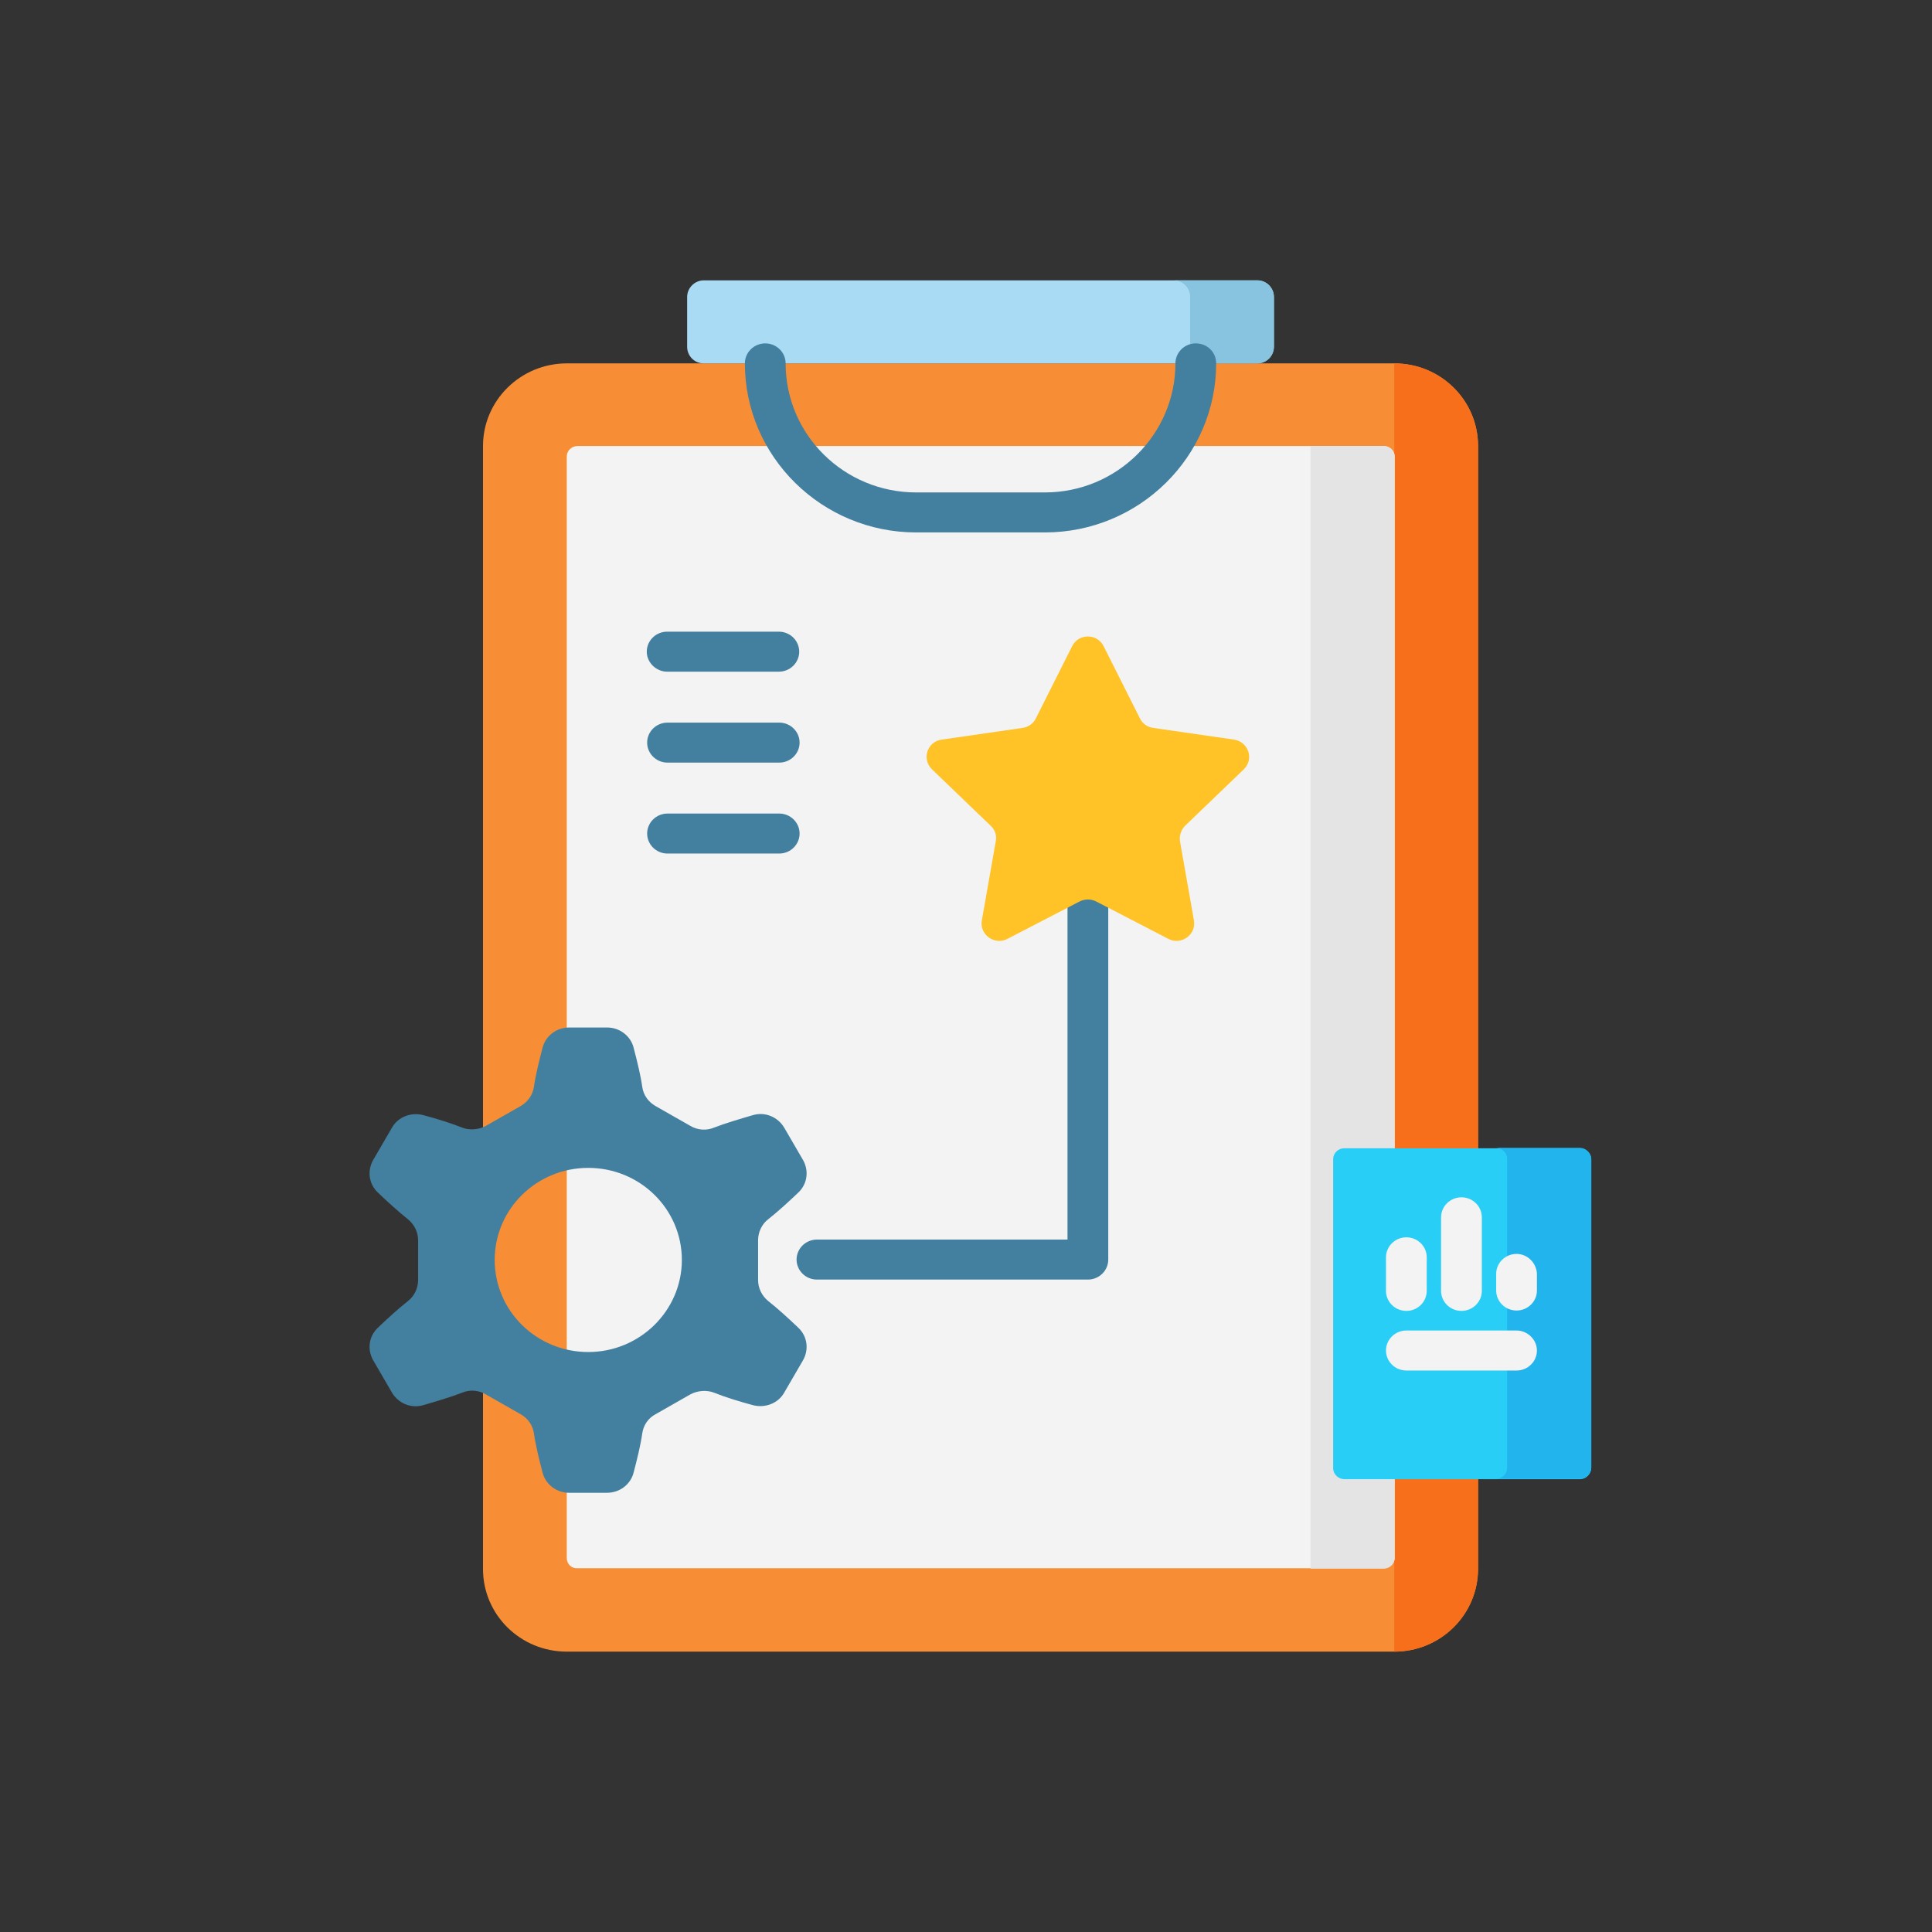 <?xml version="1.0" encoding="utf-8"?>
<!-- Generator: Adobe Illustrator 19.0.0, SVG Export Plug-In . SVG Version: 6.00 Build 0)  -->
<svg version="1.1" id="Layer_1" xmlns="http://www.w3.org/2000/svg" xmlns:xlink="http://www.w3.org/1999/xlink" x="0px" y="0px"
	 viewBox="-49 141 512 512" style="enable-background:new -49 141 512 512;" xml:space="preserve">
<rect x="-49" y="141" width="512" height="512" fill="#333333" stroke="none"/>
<style type="text/css">
	.st0{fill:#F78E36;}
	.st1{fill:#F86F1B;}
	.st2{fill:#F3F3F3;}
	.st3{fill:#E4E4E4;}
	.st4{fill:#A9DBF5;}
	.st5{fill:#88C3E0;}
	.st6{fill:#43809F;}
	.st7{fill:#FFC328;}
	.st8{fill:#29CEF6;}
	.st9{fill:#22B5ED;}
</style>
<g>
	<path class="st0" d="M320.5,578.7H101.2c-12.3,0-22.2-9.8-22.2-21.9V259.2c0-12.1,10-21.9,22.2-21.9h219.3
		c12.3,0,22.2,9.8,22.2,21.9v297.5C342.7,568.8,332.8,578.7,320.5,578.7z"/>
	<path class="st1" d="M320.5,237.3v341.4c12.3,0,22.2-9.8,22.2-21.9V259.2C342.7,247.1,332.8,237.3,320.5,237.3z"/>
	<path class="st2" d="M101.2,553.9V262c0-1.6,1.3-2.8,2.9-2.8h213.6c1.6,0,2.9,1.3,2.9,2.8v291.8c0,1.6-1.3,2.8-2.9,2.8H104
		C102.5,556.7,101.2,555.5,101.2,553.9z"/>
	<path class="st3" d="M298.3,259.2v297.5h19.4c1.6,0,2.9-1.3,2.9-2.8V262c0-1.6-1.3-2.8-2.9-2.8L298.3,259.2z"/>
	<path class="st4" d="M284.2,237.3H137.5c-2.5,0-4.4-2-4.4-4.4v-13.2c0-2.4,2-4.4,4.4-4.4h146.7c2.5,0,4.4,2,4.4,4.4v13.2
		C288.6,235.3,286.6,237.3,284.2,237.3z"/>
	<path class="st5" d="M284.2,215.3h-22.2c2.5,0,4.4,2,4.4,4.4v13.2c0,2.4-2,4.4-4.4,4.4h22.2c2.5,0,4.4-2,4.4-4.4v-13.2
		C288.6,217.3,286.6,215.3,284.2,215.3z"/>
	<path class="st6" d="M267.9,232c-3,0-5.4,2.4-5.4,5.3c0,18.8-15.5,34.2-34.6,34.2h-34.1c-19.1,0-34.6-15.3-34.6-34.2
		c0-2.9-2.4-5.3-5.4-5.3c-3,0-5.4,2.4-5.4,5.3c0,24.7,20.4,44.8,45.4,44.8h34.1c25,0,45.4-20.1,45.4-44.8
		C273.3,234.3,270.9,232,267.9,232z"/>
	<path class="st6" d="M239.3,358.2c-3,0-5.4,2.4-5.4,5.3v106h-66.4c-3,0-5.4,2.4-5.4,5.3s2.4,5.3,5.4,5.3h71.8c3,0,5.4-2.4,5.4-5.3
		V363.5C244.7,360.6,242.2,358.2,239.3,358.2L239.3,358.2z"/>
	<path class="st7" d="M243.5,312.3l9.6,19.1c0.7,1.4,2,2.3,3.5,2.5L278,337c3.9,0.6,5.4,5.2,2.6,7.9l-15.5,14.9
		c-1.1,1.1-1.6,2.6-1.4,4.1l3.7,21c0.7,3.8-3.4,6.7-6.8,4.9l-19.1-9.9c-1.4-0.7-3-0.7-4.4,0l-19.1,9.9c-3.4,1.8-7.5-1.1-6.8-4.9
		l3.7-21c0.3-1.5-0.2-3-1.4-4.1L198,344.9c-2.8-2.7-1.3-7.4,2.6-7.9l21.4-3.1c1.5-0.2,2.9-1.2,3.5-2.5l9.6-19.1
		C236.8,308.8,241.8,308.8,243.5,312.3L243.5,312.3z"/>
	<g>
		<path class="st6" d="M127.8,319h29.6c3,0,5.4-2.4,5.4-5.3c0-2.9-2.4-5.3-5.4-5.3h-29.6c-3,0-5.4,2.4-5.4,5.3
			C122.4,316.6,124.9,319,127.8,319z"/>
		<path class="st6" d="M157.5,332.5h-29.6c-3,0-5.4,2.4-5.4,5.3s2.4,5.3,5.4,5.3h29.6c3,0,5.4-2.4,5.4-5.3S160.5,332.5,157.5,332.5z
			"/>
		<path class="st6" d="M157.5,356.6h-29.6c-3,0-5.4,2.4-5.4,5.3s2.4,5.3,5.4,5.3h29.6c3,0,5.4-2.4,5.4-5.3S160.5,356.6,157.5,356.6z
			"/>
	</g>
	<path class="st6" d="M121.2,520.9c-0.4,2.9-1.4,7-2.3,10.4c-0.8,3.1-3.7,5.3-7,5.3h-10.1c-3.3,0-6.2-2.2-7-5.3
		c-0.9-3.4-1.9-7.5-2.3-10.4c-0.3-2.2-1.6-4-3.5-5.1l-9.3-5.3c-1.9-1.1-4.2-1.3-6.3-0.4c-2.8,1.1-6.9,2.3-10.3,3.3
		c-3.2,0.9-6.5-0.5-8.2-3.3l-5-8.6c-1.6-2.8-1.2-6.3,1.2-8.6c2.5-2.4,5.7-5.3,8-7.1c1.7-1.3,2.7-3.4,2.7-5.6v-10.5
		c0-2.2-1-4.2-2.7-5.6c-2.3-1.8-5.5-4.7-8-7.1c-2.4-2.3-2.8-5.8-1.2-8.6l5-8.6c1.6-2.8,5-4.1,8.2-3.3c3.4,0.9,7.6,2.2,10.3,3.3
		c2,0.8,4.4,0.6,6.3-0.4l9.3-5.3c1.9-1.1,3.2-3,3.5-5.1c0.4-2.9,1.4-7,2.3-10.4c0.8-3.1,3.7-5.3,7-5.3h10.1c3.3,0,6.2,2.2,7,5.3
		c0.9,3.4,1.9,7.5,2.3,10.4c0.3,2.2,1.6,4,3.5,5.1l9.3,5.3c1.9,1.1,4.2,1.3,6.3,0.4c2.8-1.1,6.9-2.3,10.3-3.3
		c3.2-0.9,6.5,0.5,8.2,3.3l5,8.6c1.6,2.8,1.2,6.3-1.2,8.6c-2.5,2.4-5.7,5.3-8,7.1c-1.7,1.3-2.7,3.4-2.7,5.6v10.5
		c0,2.2,1,4.2,2.7,5.6c2.3,1.8,5.5,4.7,8,7.1c2.4,2.3,2.8,5.8,1.2,8.6l-5,8.6c-1.6,2.8-5,4.1-8.2,3.3c-3.4-0.9-7.6-2.2-10.3-3.3
		c-2-0.8-4.4-0.6-6.3,0.4l-9.3,5.3C122.8,516.8,121.5,518.7,121.2,520.9L121.2,520.9z M131.7,474.9c0-13.5-11.1-24.4-24.8-24.4
		s-24.8,10.9-24.8,24.4c0,13.5,11.1,24.4,24.8,24.4S131.7,488.3,131.7,474.9z"/>
	<path class="st8" d="M369.7,533h-62.4c-1.6,0-3-1.3-3-2.9v-81.9c0-1.6,1.3-2.9,3-2.9h62.4c1.6,0,3,1.3,3,2.9V530
		C372.6,531.7,371.3,533,369.7,533L369.7,533z"/>
	<path class="st9" d="M369.7,445.2h-22.3c1.6,0,3,1.3,3,2.9V530c0,1.6-1.3,2.9-3,2.9h22.3c1.6,0,3-1.3,3-2.9v-81.9
		C372.6,446.6,371.3,445.2,369.7,445.2z"/>
	<g>
		<path class="st2" d="M323.7,488.4c3,0,5.4-2.4,5.4-5.3v-8.9c0-2.9-2.4-5.3-5.4-5.3c-3,0-5.4,2.4-5.4,5.3v8.9
			C318.3,486,320.7,488.4,323.7,488.4z"/>
		<path class="st2" d="M338.3,488.4c3,0,5.4-2.4,5.4-5.3v-19.5c0-2.9-2.4-5.3-5.4-5.3s-5.4,2.4-5.4,5.3v19.5
			C332.9,486,335.3,488.4,338.3,488.4z"/>
		<path class="st2" d="M352.9,473.3c-3,0-5.4,2.4-5.4,5.3v4.4c0,2.9,2.4,5.3,5.4,5.3s5.4-2.4,5.4-5.3v-4.4
			C358.2,475.7,355.8,473.3,352.9,473.3z"/>
		<path class="st2" d="M352.9,493.6h-29.2c-3,0-5.4,2.4-5.4,5.3s2.4,5.3,5.4,5.3h29.2c3,0,5.4-2.4,5.4-5.3S355.8,493.6,352.9,493.6z
			"/>
	</g>
</g>
</svg>
